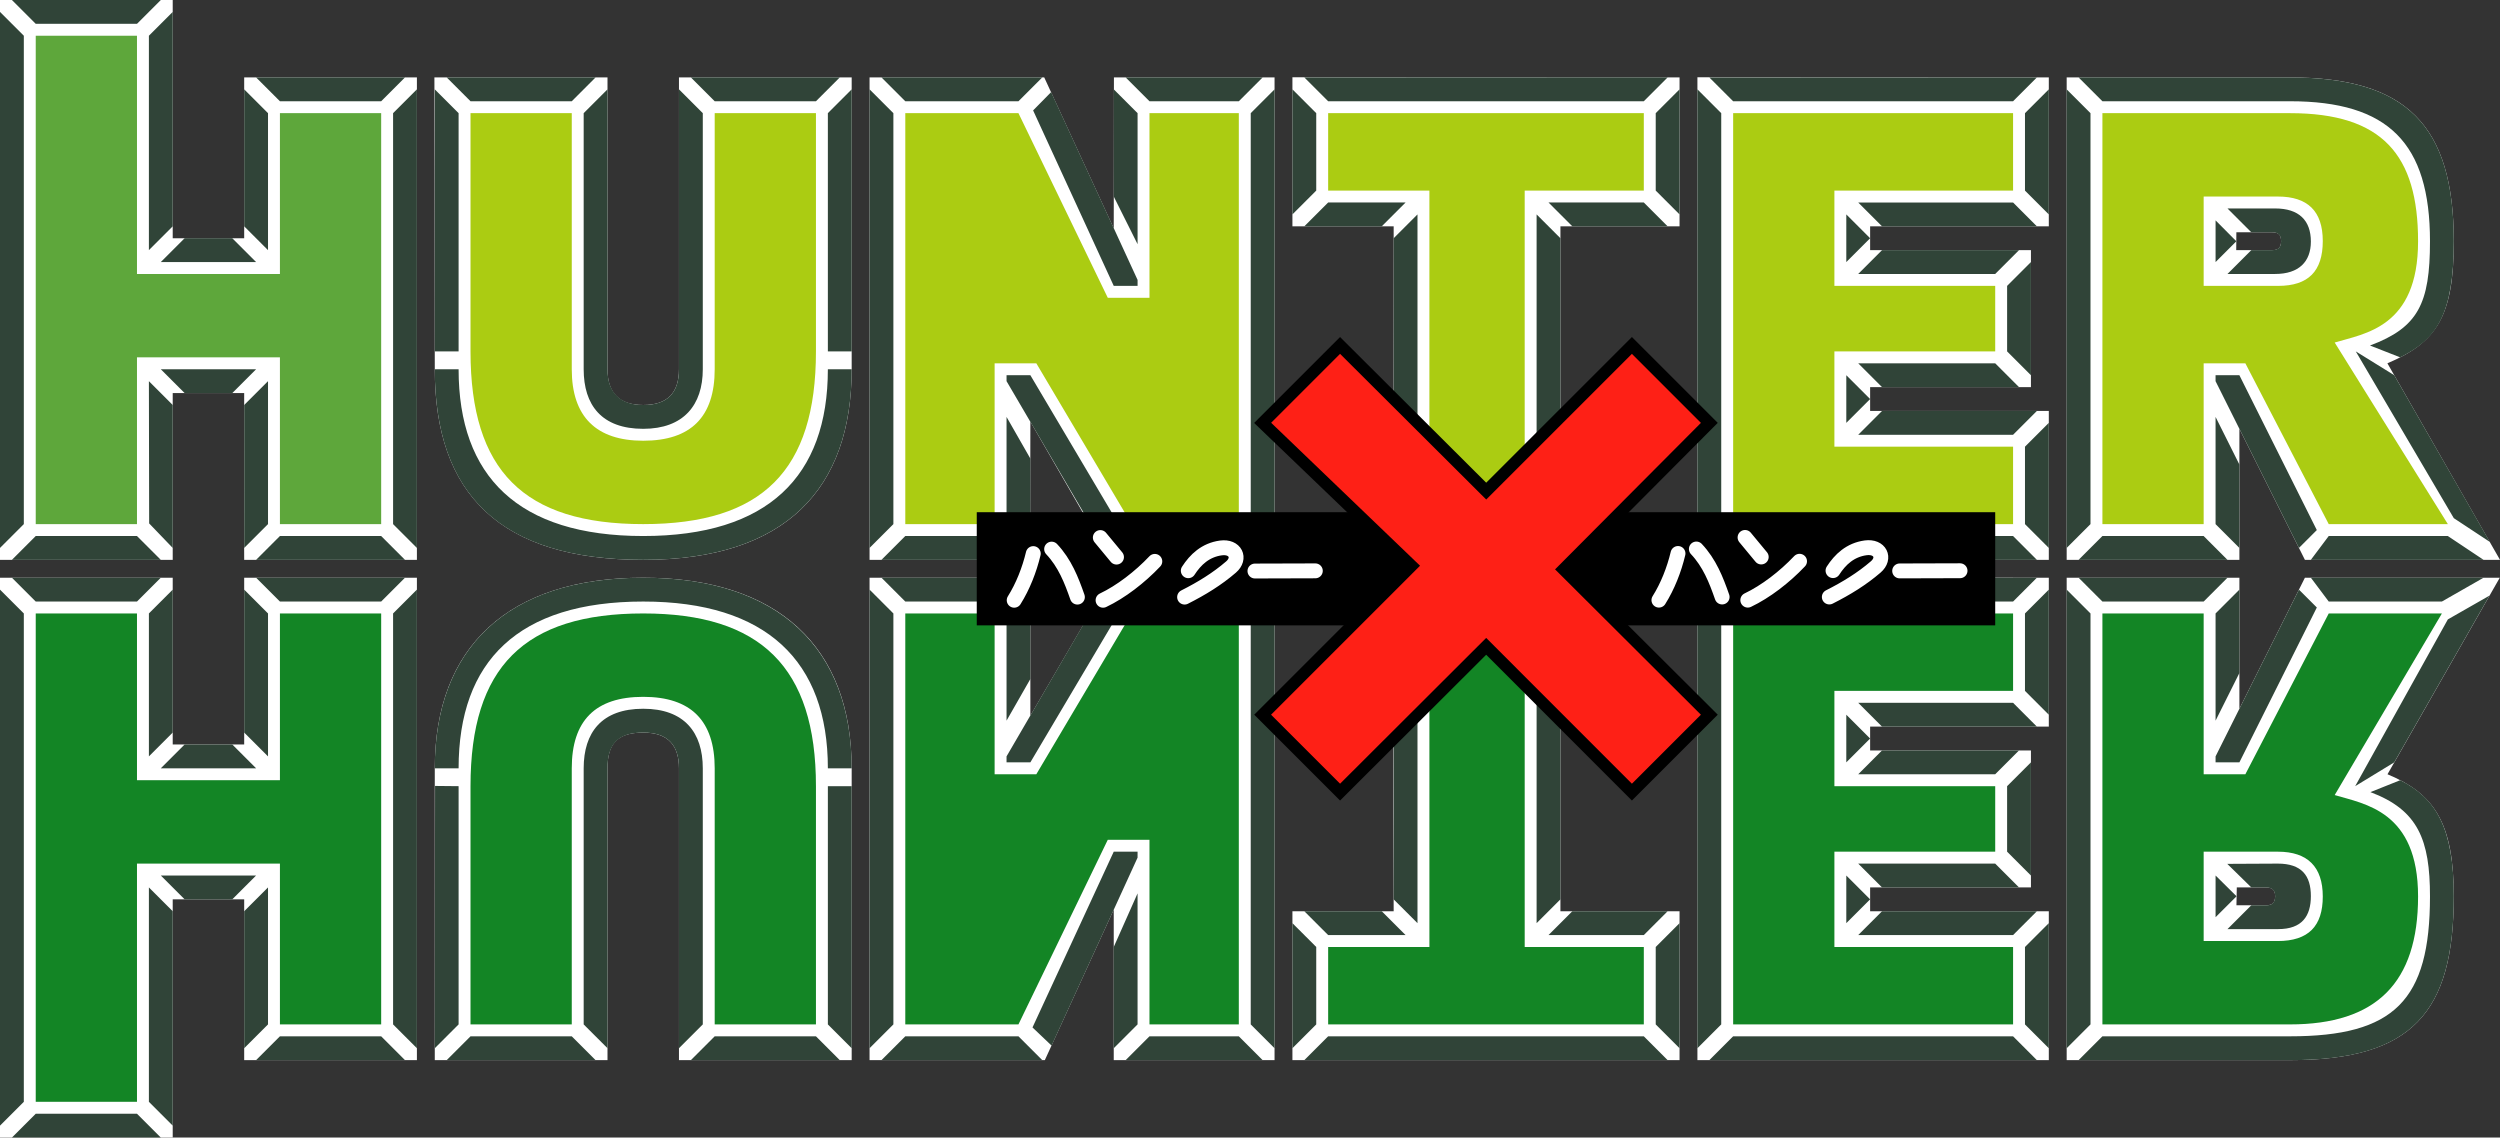 <?xml version="1.0" encoding="UTF-8" standalone="no"?>
<!-- Created with Inkscape (http://www.inkscape.org/) -->

<svg
   xmlns:dc="http://purl.org/dc/elements/1.1/"
   xmlns:cc="http://creativecommons.org/ns#"
   xmlns:rdf="http://www.w3.org/1999/02/22-rdf-syntax-ns#"
   xmlns:svg="http://www.w3.org/2000/svg"
   xmlns="http://www.w3.org/2000/svg"
   xmlns:sodipodi="http://sodipodi.sourceforge.net/DTD/sodipodi-0.dtd"
   xmlns:inkscape="http://www.inkscape.org/namespaces/inkscape"
   id="svg2876"
   version="1.1"
   inkscape:version="0.47 r22583"
   width="419.756"
   height="191"
   sodipodi:docname="Logo Hunter x Hunter.svg">
  <rect width="100%" height="100%" fill="#333333" stroke="none"/>
  <path
     style="fill:#ffffff;fill-opacity:1;stroke:none"
     d="m 0,94 c 0,0 29,0 29,0 0,0 0,-28 0,-28 0,0 12,0 12,0 0,0 -0.07,18.852 0,28 9.667,0 29,0 29,0 0,0 0,-81 0,-81 0,0 -29,0 -29,0 0,0 0,27 0,27 0,0 -12,0 -12,0 C 29,40 29,0 29,0 29,0 0,0 0,0 0,0 0,94 0,94 z M 114,13 c 0,0 0,35.315 0,49 0,4 -1.979,6 -6,6 -4,0 -6,-2 -6,-6 0,-16.101 0,-49 0,-49 0,0 -29.062,0 -29.062,0 0,0 0.062,27.728 0.062,49 0,21.095 11.147,32 35,32 24,0 35,-12 35,-32 0,-13.493 0,-49 0,-49 0,0 -29,0 -29,0 z m 233,81 c 0,0 29,0 29,0 0,0 0,-22 0,-22 0,0 11,22 11,22 0,0 32.756,0 32.756,0 0,0 -18.906,-33 -18.906,-33 C 409.188,57.469 412,53 412,40.537 412,21 404,13 384.492,13 384.492,13 347,13 347,13 c 0,0 0,81 0,81 z M 217,12.969 c 0,0 0,25.031 0,25.031 0,0 17,0 17,0 0,0 -0.031,56 -0.031,56 0,0 28.031,0 28.031,0 0,0 0,-56 0,-56 0,0 20,0 20,0 0,0 0,-25 0,-25 0,0 -65,-0.031 -65,-0.031 l -5e-5,0 z m 68,0 c 0,0 0,81.031 0,81.031 0,0 59,0 59,0 0,0 0,-25 0,-25 0,0 -30,0 -30,0 0,0 0,-4 0,-4 0,0 27,0 27,0 0,0 0,-23 0,-23 0,0 -27,0 -27,0 0,0 0,-4 0,-4 0,0 30,0 30,0 0,0 0,-25 0,-25 0,0 -59,-0.031 -59,-0.031 z M 146,94 c 0,0 26.969,0 26.969,0 0,0 0.031,-23.203 0.031,-23.203 0,0 13.39,23.203 13.39,23.203 0,0 27.61,0 27.61,0 0,0 0,-81 0,-81 0,0 -26.969,0 -26.969,0 C 187.031,13 187,38.348 187,38.348 187,38.348 175.331,13 175.331,13 175.331,13 146,13 146,13 c 0,0 0,81 0,81 z M 381.464,39 C 382.591,39 383,39.424 383,40.492 383,41.559 382.534,42 381.544,42 c -1.842,0 -6.075,0 -6.075,0 0,0 0.023,-3 0.023,-3 0,0 5.972,0 5.972,0 z M 173,97 c 0,0 -27,0 -27,0 0,0 0,81 0,81 0,0 29.43,0 29.43,0 0,0 11.57,-25.281 11.57,-25.281 0,0 0,25.281 0,25.281 0,0 27,0 27,0 0,0 0,-81 0,-81 0,0 -27.487,0 -27.487,0 0,0 -13.513,23.16 -13.513,23.16 0,0 0,-23.16 0,-23.16 z m 174,0 c 0,0 0,81 0,81 0,0 19.347,0 37.484,0 C 405,178 412,170 412,150.47 412,138 408.588,133.232 400.867,130 c 0,0 18.852,-33 18.852,-33 0,0 -32.719,0 -32.719,0 0,0 -11,22 -11,22 0,0 0,-22 0,-22 0,0 -29,0 -29,0 z m -62,-0.031 c 0,0 0,81.031 0,81.031 0,0 59,0 59,0 0,0 0,-25 0,-25 0,0 -30,0 -30,0 0,0 0,-4 0,-4 0,0 27,0 27,0 0,0 0,-23 0,-23 0,0 -27,0 -27,0 0,0 -5e-5,-4 -5e-5,-4 0,0 30,0 30,0 0,0 0,-25 0,-25 0,0 -59,-0.031 -59,-0.031 l 5e-5,0 z M 0,191 c 0,0 29,0 29,0 0,0 0,-40 0,-40 0,0 12,0 12,0 0,0 0,27 0,27 0,0 29,0 29,0 0,0 0,-81 0,-81 0,0 -29,0 -29,0 0,0 0,28 0,28 0,0 -12,0 -12,0 0,0 0,-28 0,-28 0,0 -29,0 -29,0 0,0 0,94 0,94 z m 73,-62 c 0,15.559 0,49 0,49 0,0 29,0 29,0 0,0 0,-34 0,-49 0,-4 1.547,-6 6,-6 4.454,0 6,2.453 6,6 0,12.26 0,49 0,49 0,0 29,0 29,0 0,0 0,-27.728 0,-49 0,-20.452 -12.474,-32 -35,-32 -22.526,0 -35,11.533 -35,32 z m 161,24 c 0,0 -17,0 -17,0 0,0 0,25 0,25 0,0 65,0 65,0 0,0 0,-25 0,-25 0,0 -20,0 -20,0 0,0 0,-56 0,-56 0,0 -28,0 -28,0 0,0 -0.125,37.333 0,56 z m 148,-2.574 C 382,151.522 381.662,152 380.438,152 c 0,0 -4.935,0 -4.935,0 0,0 0.06,-3 0.06,-3 0,0 4.895,0 4.895,0 0.932,0 1.542,0.33 1.542,1.426 l -4e-5,0 z"
     id="path3822"
     sodipodi:nodetypes="ccccccccccccccszsccszsccccccccscccccccccccccccccccccccccccccccccccccczscccccccccccccccssccccccccccccccccccccccccccccccccccczsccszscccccccccccccccczcc" />
  <path
     style="fill:#54a12f;fill-opacity:0.941;stroke:none"
     d="m 6,6 c 0,0 0,82 0,82 l 17,0 0,-28 24,0 c 0,0 0,28 0,28 0,0 17,0 17,0 0,0 0,-69 0,-69 l -17,0 0,27 -24,0 C 23,46 23,6 23,6 L 6,6 z"
     id="path2888"
     sodipodi:nodetypes="ccccccccccccc" />
  <path
     style="fill:#138525;fill-opacity:1;stroke:none"
     d="m 370,103 c 0,0 -17,0 -17,0 l 0,69 c 0,0 19.156,0 31.489,0 C 399,172 406,165 406,150.517 406,136.149 397,135 392,133.492 c 0,0 18,-30.492 18,-30.492 0,0 -19,0 -19,0 0,0 -14,27 -14,27 l -7,0 c 0,0 0,-27 0,-27 z m -364,82 17,0 0,-40 24,0 c 0,0 0,27 0,27 0,0 17,0 17,0 0,0 0,-69 0,-69 l -17,0 0,28 -24,0 0,-28 c 0,0 -17,0 -17,0 l 0,82 z m 102,-82 c -20,0 -29,9 -29,29 0,0 0,40 0,40 0,0 17,0 17,0 0,0 0,-28.667 0,-43 0,-8 3.94,-12 12,-12 8,0 12,4 12,12 0,14.333 0,43 0,43 l 17,0 c 0,0 0,-40 0,-40 0,-20 -9.301,-29 -29,-29 z m 44,0 c 0,0 0,69 0,69 l 19,0 c 0,0 15,-31 15,-31 0,0 7,0 7,0 l 0,31 c 0,0 15,0 15,0 l 0,-69 -18,0 c 0,0 -16,27 -16,27 0,0 -7,0 -7,0 l 0,-27 c 0,0 -15,0 -15,0 z m 139,0 c 0,0 0,69 0,69 l 47,0 0,-13 -30,0 0,-16 c 0,0 27,0 27,0 0,0 0,-11 0,-11 0,0 -27,0 -27,0 l 0,-16 c 0,0 30,0 30,0 l 0,-13 -47,0 z m -51,0 c 0,0 0,56 0,56 0,0 -17,0 -17,0 0,0 0,13 0,13 l 53,0 0,-13 -20,0 0,-56 c 0,0 -16,0 -16,0 z m 142.473,40 c 5,0 7.527,2.566 7.527,7.524 0,4.957 -2.389,7.476 -7.553,7.476 0,0 -12.447,0 -12.447,0 0,0 0,-15 0,-15 0,0 8.473,0 12.473,0 z"
     id="path2903"
     sodipodi:nodetypes="cccszccccccccccccccccccccsccszsccszcccccccccccccccccccccccccccccccccccczsccs" />
  <path
     style="fill:#abcc12;fill-opacity:1;stroke:none"
     d="m 291,19 0,69 47,0 0,-13 -30,0 0,-16 27,0 c 0,0 0,-11 0,-11 0,0 -27,0 -27,0 l 0,-16 c 0,0 30,0 30,0 l 0,-13 c 0,0 -47,0 -47,0 z M 79,59 c 0,20 8.911,29 29,29 20,0 29,-9 29,-29 l 0,-40 -17,0 c 0,0 0,29 0,43 0,8 -4,12 -12,12 -7.868,0 -12,-4 -12,-12 0,0 0,-43 0,-43 0,0 -17,0 -17,0 0,0 0,19.895 0,40 z m 73,29 15,0 c 0,0 0,-27 0,-27 0,0 7,0 7,0 0,0 16,27 16,27 l 18,0 0,-69 -15,0 c 0,0 0,31 0,31 0,0 -7,0 -7,0 0,0 -15,-31 -15,-31 0,0 -19,0 -19,0 0,0 0,69 0,69 z m 71,-56 17,0 c 0,0 0,56 0,56 0,0 16,0 16,0 0,0 0,-56 0,-56 0,0 20,0 20,0 l 0,-13 c 0,0 -53,0 -53,0 0,0 0,13 0,13 z M 353,19 c 0,0 0,69 0,69 0,0 17,0 17,0 0,0 0,-27 0,-27 0,0 7,0 7,0 0,0 14,27 14,27 0,0 20,0 20,0 0,0 -19,-30.489 -19,-30.489 C 397,56 406,55 406,40.527 406,26 400,19 384.502,19 L 353,19 z m 29.467,14 C 387.447,33 390,35.436 390,40.473 390,45.535 387.575,48 382.514,48 380.514,48 370,48 370,48 c 0,0 0,-15 0,-15 0,0 8.467,0 12.467,0 z"
     id="path3719"
     sodipodi:nodetypes="cccccccccccccczsccszscczccccccccccccccccccccccccccccccsscczsccs" />
  <path
     style="fill:#304438;fill-opacity:1;stroke:none"
     d="M 4,88 0,92 0,2 4,6 4,88 z m 2,2 -4,4 25,0 -4,-4 -17,0 z M 25.044,87.883 29,92 29,68 25,64 25.044,87.883 z M 27,62 l 4,4 8,0 4,-4 -16,0 z m 18,2 -4,4 0,24 4,-4 0,-24 z m 2,26 -4,4 25,0 -4,-4 -17,0 z m 19,-2 4,4 0,-77 -4,4 0,69 z m 2,-75 -4,4 -17,0 -4,-4 25,0 z m -23,6 -4,-4 0,23 4,4 0,-23 z m -2,25 -4,-4 -8,0 -4,4 16,0 z M 25,42 29,38 29,2 25,6 25,42 z M 23,4 27,0 2,0 6,4 23,4 z m 0,97 -17,0 -4,-4 25,0 -4,4 z m -19,2 -4,-4 0,90 4,-4 0,-82 z m 2,84 -4,4 25,0 -4,-4 -17,0 z m 23,2 -4,-4 0,-36 4,4 0,36 z m 2,-38 8,0 4,-4 -16,0 4,4 z m 14,-2 -4,4 0,23 4,-4 0,-23 z m -2,29 25,0 -4,-4 -17,0 -4,4 z m 23,-6 4,4 0,-77 -4,4 0,69 z m -2,-71 4,-4 -25,0 4,4 17,0 z m -19,2 -4,-4 0,24 4,4 0,-24 z m -2,26 -16,0 4,-4 8,0 4,4 z m -18,-2 4,-4 0,-24 -4,4 0,24 z m 48,-112 0,44 4,0 0,-40 -4,-4 z m 0,47 c 0,21 11,32 35,32 23.977,0 35,-12 35,-32 0,0 -4,0 -4,0 0,18 -10.062,28 -31,28 C 87,90 77,80 77,62 l -4,0 z m 66,-3 4,0 0,-44 -4,4 0,40 z m -2,-42 4,-4 -25,0 4,4 17,0 z m -19,2 -4,-4 c 0,0 0,45 0,47 0,4 -2,6 -6,6 -3.772,0 -6,-2 -6,-6 0,-3 0,-47 0,-47 l -4,4 c 0,0 0,39 0,43 0,6 3,10 10,10 6.779,0 10,-4 10,-10 0,-5 0,-43 0,-43 z m -22,-2 4,-4 -25,0 4,4 17,0 z m -23,159 4,-4 0,-40 -3.955,-0.039 L 73,176 z m 6,-2 -4,4 25,0 -4,-4 -17,0 z m 23,2 c 0,0 0,-46 0,-47 0,-4 1.728,-6 6,-6 4,0 6,2 6,6 0,1.365 0,47 0,47 l 4,-4 c 0,0 0,-41 0,-43 0,-6 -3.095,-10 -10,-10 -7,0 -10,4 -10,10 0,4 0,43 0,43 l 4,4 z m 14,2 25,0 -4,-4 -17,0 -4,4 z m 27,-2 0,-44 -4,0 0,40 4,4 z m 0,-47 -4,0 c 0,-18 -10.325,-28 -31,-28 -21,0 -31,10 -31,28 l -4,0 c 0,-20 12,-32 35,-32 22.891,0 35,12 35,32 z m 7,-110 0,69 -4,4 0,-77 4,4 z m -2,75 25,0 0,-17 -4,-7 0,20 -17,0 -4,4 z m 21,-31 0,1 17.578,30 27.422,0 0,-79 -4,4 0,71 -21,0 -16,-27 -4,0 z m 43,-50 -4,4 -15,0 -4,-4 23,0 z m -25,2 0,18 4,8 0,-22 -4,-4 z m 4,33 0,-1 -14.514,-31.537 -3.026,3.077 L 187,48 l 4,0 z m -20,-31 4,-4 -27,0 4,4 19,0 z m -21,86 -4,-4 0,77 4,-4 0,-69 z m -2,75 27,0 -4,-4 -19,0 -4,4 z m 25.358,-5.489 3.204,3.051 L 191,144 l 0,-1 -4,0 -13.642,29.511 z M 191,150 l -4,9 0,17 4,-4 0,-22 z m -2,28 23,0 -4,-4 -15,0 -4,4 z m 21,-6 4,4 0,-79 -27.528,0 L 169,127 l 0,1 4,0 16,-27 21,0 0,71 z m -41,-51 4,-7 0,-17 -25,0 4,4 17,0 0,20 z m 48,-106 0,21 4,-4 0,-13 -4,-4 z m 6,19 -4,4 13,0 4,-4 -13,0 z m 11,6 0,54 28,0 0,-54 -4,-4 0,54 -20,0 0,-54 -4,4 z m 26,-6 4,4 16,0 -4,-4 -16,0 z m 22,2 0,-21 -4,4 0,13 4,4 z m -6,-19 4,-4 -61,0 4,4 53,0 z m -59,138 0,21 4,-4 0,-13 -4,-4 z m 2,23 61,0 -4,-4 -53,0 -4,4 z m 59,-6 4,4 0,-21 -4,4 0,13 z m 2,-19 -16,0 -4,4 16,0 4,-4 z m -18,-2 0,-54 -28,0 0,54 4,4 0,-54 20,0 0,54 4,-4 z m -30,2 -13,0 4,4 13,0 -4,-4 z m 53,-138 0,79 57,0 -4,-4 -49,0 0,-71 -4,-4 z m 59,77 0,-21 -4,4 0,13 4,4 z m -6,-19 4,-4 -26,0 -4,4 26,0 z m -24,-6 -4,-4 0,8 4,-4 z m 2,-2 23,0 -4,-4 -23,0 4,4 z m 21,-6 4,4 0,-19 -4,4 0,11 z m 2,-17 -4,4 -23,0 4,-4 23,0 z m -25,-2 -4,-4 0,8 4,-4 z m -2,-6 4,4 26,0 -4,-4 -26,0 z m 28,-2 4,4 0,-21 -4,4 0,13 z m 2,-19 -4,4 -47,0 -4,-4 55,0 z m 9,6 0,69 -4,4 0,-77 4,4 z m 2,71 -4,4 25,0 -4,-4 -17,0 z m 19,-2 4,4 0,-14 -4,-8 0,18 z m -87,88 4,-4 0,-71 49,0 4,-4 -57,0 0,79 z m 2,2 55,0 -4,-4 -47,0 -4,4 z m 53,-6 4,4 0,-21 -4,4 0,13 z m 2,-19 -4,4 -26,0 4,-4 26,0 z m -32,2 4,-4 -4,-4 0,8 z m 2,-10 4,4 23,0 -4,-4 -23,0 z m 25,-2 4,4 0,-19 -4,4 0,11 z m -2,-13 -23,0 4,-4 23,0 -4,4 z m -21,-6 -4,-4 0,8 4,-4 z m -2,-6 4,4 26,0 -4,-4 -26,0 z m 32,2 0,-21 -4,4 0,13 4,4 z m 32,-57 -4,0 0,1 14,28 3,-3 -13,-26 z m 12,31 29,0 -6,-4 -20,0 -3,4 z M 418.064,91 412,87 395.54,59 402,63 418.064,91 z M 397.928,58.012 403,60 c 6,-3 9,-7 9,-19.495 C 412,21 404,13 384.473,13 L 349,13 l 4,4 31.498,0 C 401,17 408,24 408,40.523 408,51 406,55 397.928,58.012 z M 372,44 375.489,40.511 372,37 l 0,7 z m 2,2 8,0 c 4,0 6,-2.077 6,-5.441 C 388,37 386,35 382,35 l -8,0 4,4 c 0,0 2.317,0 3.476,0 C 382.538,39 383,39.495 383,40.505 383,41.528 382.5,42 381.455,42 L 378,42 l -4,4 z m -27,53 0,77 4,-4 0,-69 -4,-4 z m 2,79 35.555,0 C 405,178 412,170 412,150.464 412,139 409,134 403,131 l -5,2 c 8,3 10,8 10,17.5 C 408,168 402,174 384.482,174 L 353,174 l -4,4 z m 46.44,-46 6.56,-4 16,-28 -7,4 -15.56,28 z M 410,101 l 7,-4 -29,0 3,4 19,0 z m -21,1 -3,-3 -14,28 0,1 4,0 13,-26 z m -13,11 0,-14 -4,4 0,18 4,-8 z m -2,-16 -25,0 4,4 17,0 4,-4 z m -2,50 0,7 3.523,-3.514 L 372,147 z m 1.963,-1.956 8.482,-0.043 c 4,0 5.555,2 5.555,5.461 C 388,153.814 386.518,156 382.518,156 L 374,156 l 4,-4 2.584,0 C 381.535,152 382,151.466 382,150.486 382,149.507 381.495,149 380.44,149 L 378,149 l -4.037,-3.956 z"
     id="path3775"
     sodipodi:nodetypes="cccccccccccccccccccccccccccccccccccccccccccccccccccccccccccccccccccccccccccccccccccccccccccccccccccccccccccccccccccccccccccccczcczccccccccccccccszsccszscccccccccccccccccszsccszscccccccccccccczcczccccccccccccccccccccccccccccccccccccccccccccccccccccccccccccccccccccccccccccccccccccccccccccccccccccccccccccccccccccccccccccccccccccccccccccccccccccccccccccccccccccccccccccccccccccccccccccccccccccccccccccccccccccccccccccccccccccccccccccccccccccccccccccccccccccccccccccccccccccccccccccccccccccccccccssccssccccccszsccszsccccccccssccsscccccccccccccccccccccccccccccccccczcccczccc" />
  <rect
     style="fill:#000000;fill-opacity:1;stroke:none"
     id="rect3787"
     width="171"
     height="19"
     x="164"
     y="86" />
  <path
     style="fill:#fe2016;fill-opacity:1;stroke:#000000;stroke-width:2;stroke-linecap:butt;stroke-linejoin:miter;stroke-miterlimit:4;stroke-opacity:1;stroke-dasharray:none"
     d="m 212,71 25,24 -25,25 13,13 24.534,-24.48 L 274,133 287,120 262.512,95.596 287,71 274,58 249.537,82.46 225,58 212,71 z"
     id="path3789"
     sodipodi:nodetypes="ccccccccccccc" />
  <path
     style="fill:none;stroke:#ffffff;stroke-width:2.5;stroke-linecap:round;stroke-linejoin:round;stroke-miterlimit:4;stroke-opacity:1;stroke-dasharray:none"
     d="m 170.285,100.783 c 1.453,-2.308 2.552,-5.1 3.204,-7.834 m 3.081,-0.751 c 2.213,2.343 3.32,5.179 4.327,8.058 m 3.849,-10 c 0,0 2.716,3.281 2.716,3.281 m -2.256,7.247 c 2.993,-1.423 6.183,-3.874 8.691,-6.528 m 5.619,1.57 C 200.711,93.979 202.391,92.351 205,92 c 2.411,-0.325 3.394,1.738 1.693,3.204 -2.334,2.013 -4.918,3.595 -7.796,5.051 m 11.811,-4.378 10.138,-0.03"
     id="path3797"
     sodipodi:nodetypes="cccccccccssccc" />
  <path
     sodipodi:nodetypes="cccccccccssccc"
     id="path3799"
     d="m 278.537,100.764 c 1.453,-2.308 2.552,-5.1 3.204,-7.834 m 3.081,-0.751 c 2.213,2.343 3.32,5.179 4.327,8.058 m 3.849,-10 c 0,0 2.716,3.281 2.716,3.281 m -2.256,7.247 c 2.993,-1.423 6.183,-3.874 8.691,-6.528 m 5.619,1.57 c 1.194,-1.847 2.875,-3.474 5.483,-3.826 2.411,-0.325 3.394,1.738 1.693,3.204 -2.334,2.013 -4.918,3.595 -7.796,5.051 m 11.811,-4.378 10.138,-0.03"
     style="fill:none;stroke:#ffffff;stroke-width:2.5;stroke-linecap:round;stroke-linejoin:round;stroke-miterlimit:4;stroke-opacity:1;stroke-dasharray:none" />
</svg>
